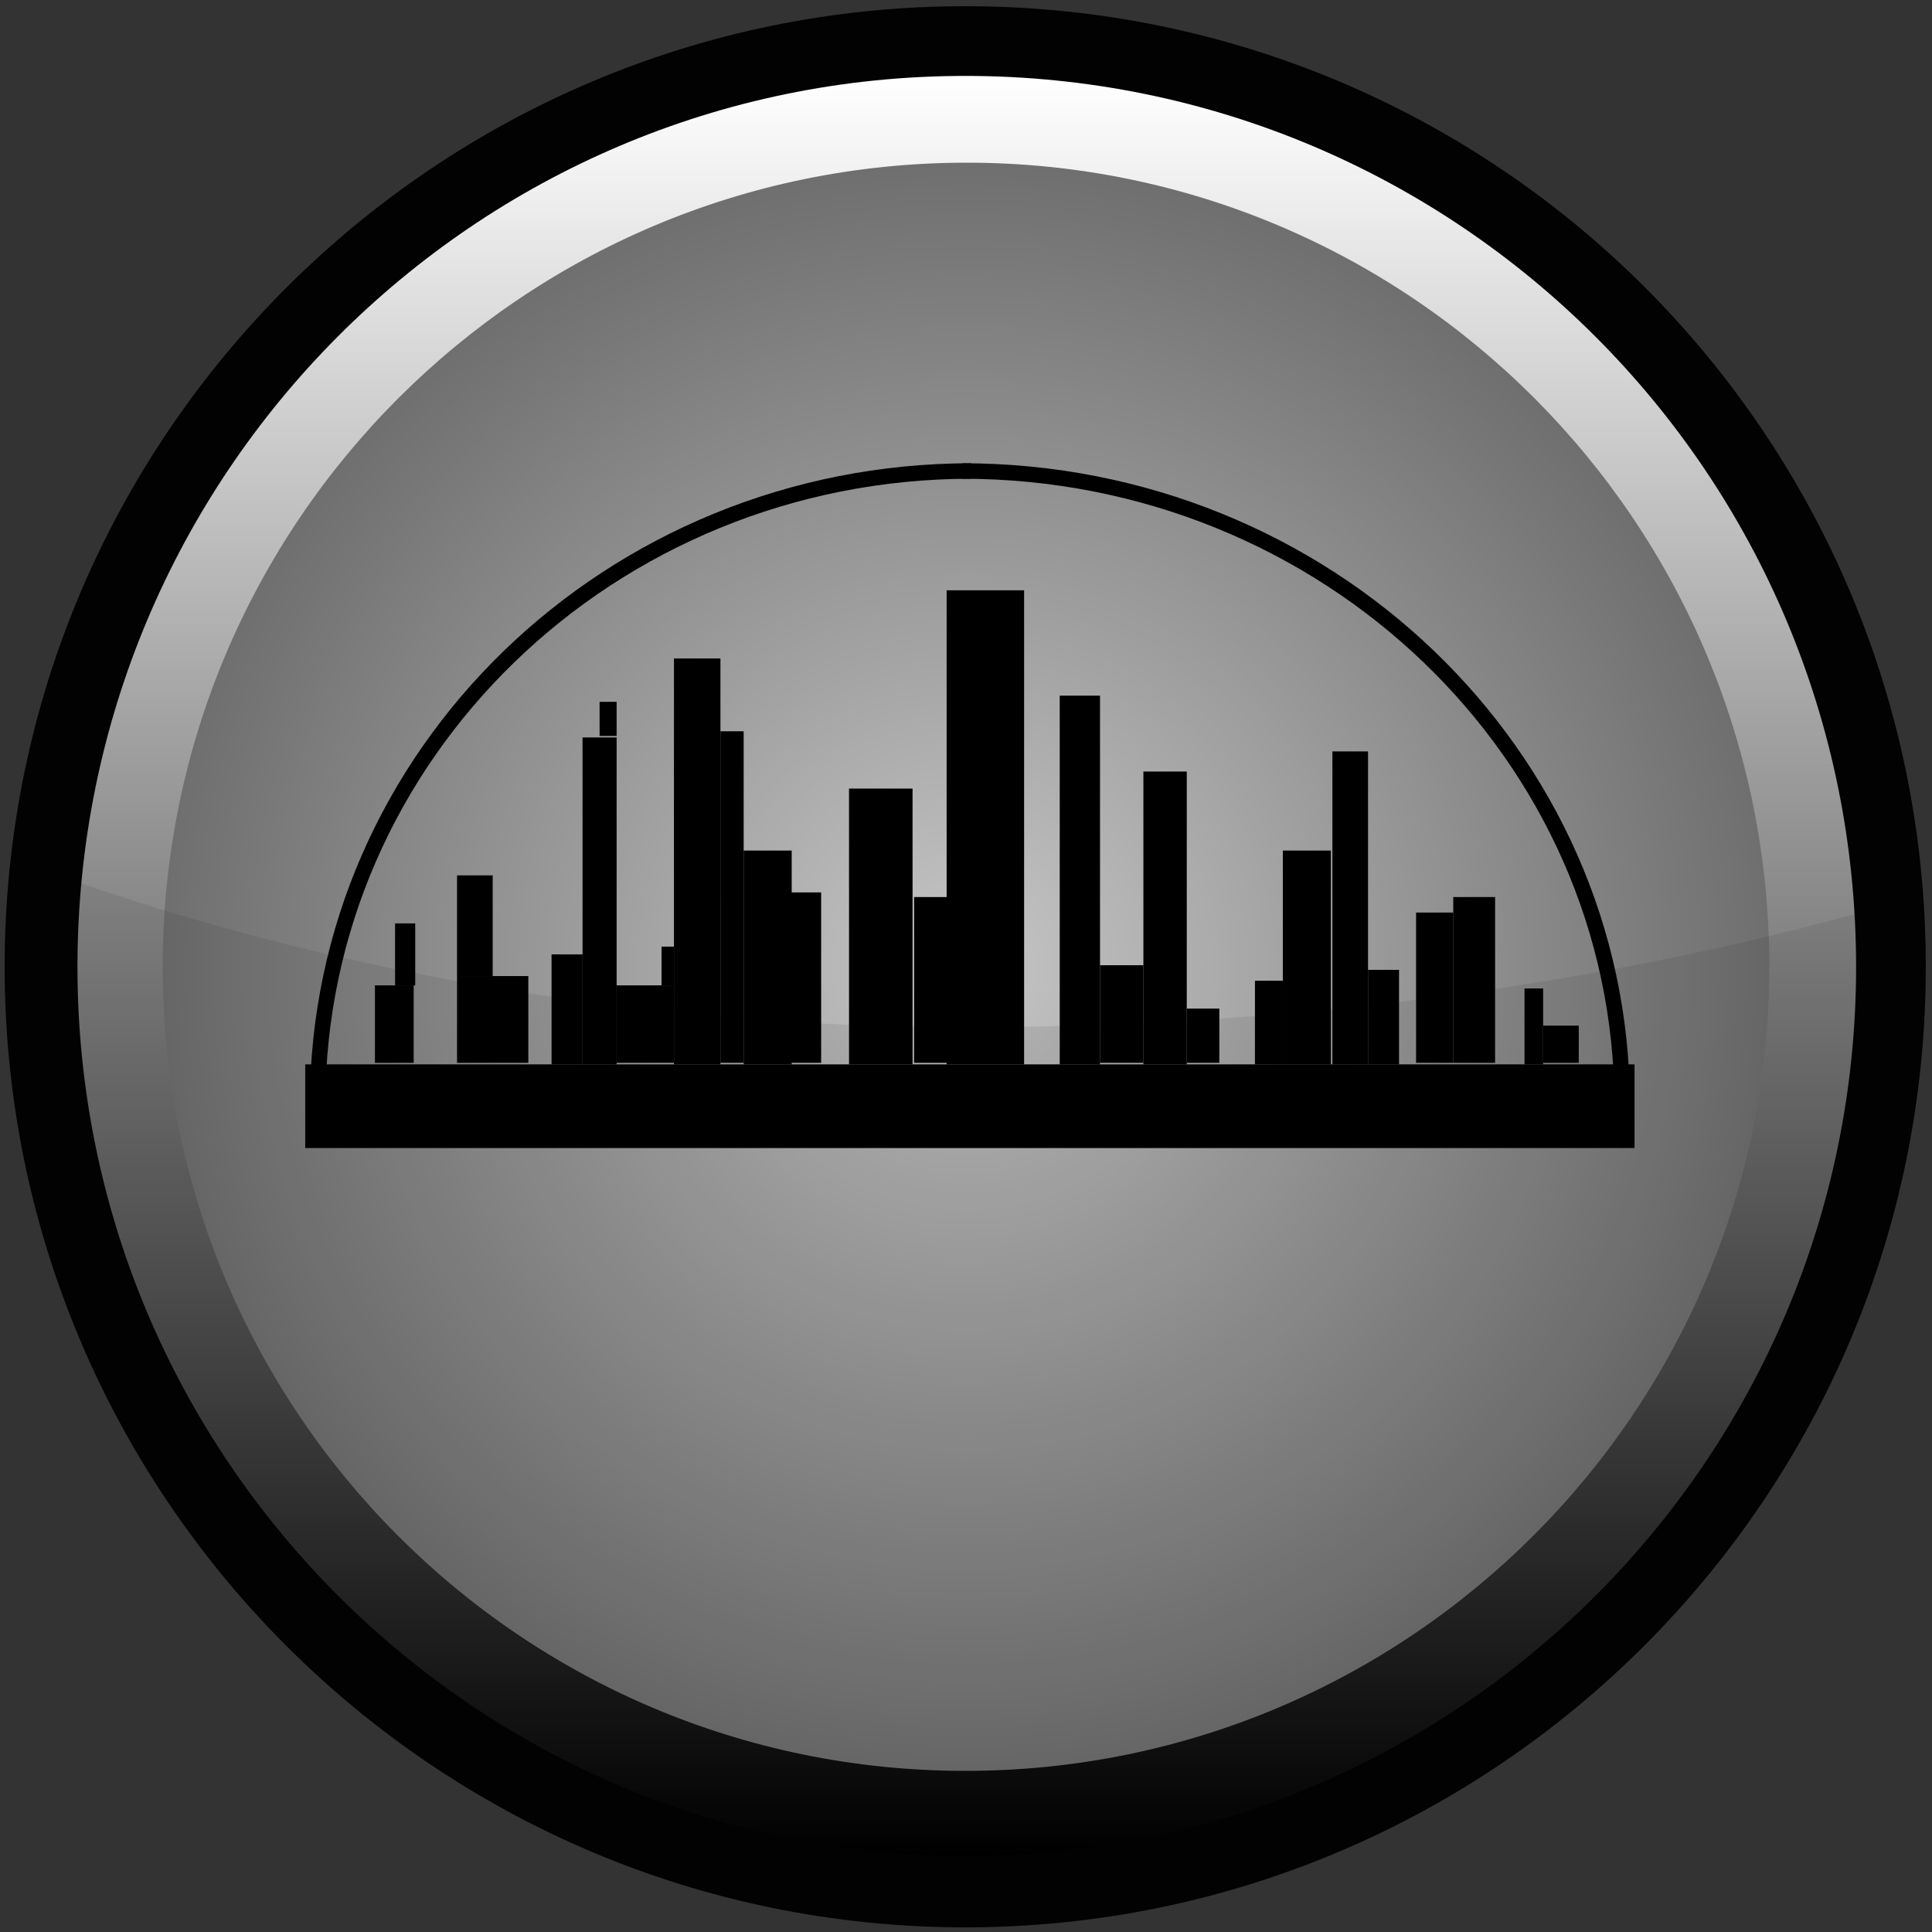 <?xml version="1.0" encoding="utf-8"?>
<!-- Generator: Adobe Illustrator 26.3.1, SVG Export Plug-In . SVG Version: 6.00 Build 0)  -->
<svg version="1.1" id="city" xmlns="http://www.w3.org/2000/svg" xmlns:xlink="http://www.w3.org/1999/xlink" x="0px" y="0px"
	 viewBox="0 0 124.7 124.7" style="enable-background:new 0 0 124.7 124.7;" xml:space="preserve">
<rect x="0" y="0" width="124.7" height="124.7" fill="#333333" stroke="none"/>
<style type="text/css">
	.st0{fill:#020203;}
	.st1{fill:url(#SVGID_1_);}
	.st2{fill:url(#SVGID_00000004517651519056852400000005491515165679050884_);}
	.st3{fill:none;stroke:#000000;stroke-miterlimit:10;}
	.st4{opacity:8.000000e-02;fill:#020203;enable-background:new    ;}
</style>
<g id="tagCity">
	<path class="st0" d="M124.3,62.4c0,34.2-27.8,62-62,62s-62-27.8-62-62s27.8-62,62-62C96.6,0.4,124.3,28.1,124.3,62.4z"/>
	
		<linearGradient id="SVGID_1_" gradientUnits="userSpaceOnUse" x1="62.34" y1="136.798" x2="62.34" y2="21.938" gradientTransform="matrix(1 0 0 1 0 -17.008)">
		<stop  offset="0" style="stop-color:#000000"/>
		<stop  offset="1" style="stop-color:#FFFFFF"/>
	</linearGradient>
	<path class="st1" d="M119.8,62.4c0,31.7-25.7,57.4-57.4,57.4c-31.7,0-57.4-25.7-57.4-57.4S30.6,4.9,62.3,4.9
		C94.1,4.9,119.8,30.6,119.8,62.4z"/>
	
		<radialGradient id="SVGID_00000132058994871969402620000015170211865547431583_" cx="62.34" cy="63.372" r="51.86" gradientTransform="matrix(1 0 0 -1 0 125.732)" gradientUnits="userSpaceOnUse">
		<stop  offset="0" style="stop-color:#C6C6C6"/>
		<stop  offset="1" style="stop-color:#706F6F"/>
	</radialGradient>
	<path style="fill:url(#SVGID_00000132058994871969402620000015170211865547431583_);" d="M114.2,62.4c0,28.6-23.2,51.9-51.9,51.9
		S10.5,91,10.5,62.4s23.2-51.9,51.9-51.9C91,10.5,114.2,33.7,114.2,62.4z"/>
	<g id="miasto_logo_00000042735629474522904260000011247504104073179538_">
		<path class="st3" d="M20.5,71.3c0-22.6,18.9-40.9,42.2-40.9"/>
		<path class="st3" d="M104.7,71.3c0-22.6-19.1-40.9-42.6-40.9"/>
		<rect x="19.7" y="68.7" width="85.8" height="5.4"/>
		<rect x="24.2" y="63.6" width="2.5" height="5"/>
		<rect x="25.5" y="59.6" width="1.3" height="4"/>
		<rect x="29.5" y="63" width="4.6" height="5.6"/>
		<rect x="29.5" y="56.5" width="2.3" height="6.5"/>
		<rect x="35.6" y="61.6" width="2" height="7.1"/>
		<rect x="37.6" y="47.6" width="2.2" height="21.1"/>
		<rect x="38.7" y="45.3" width="1.1" height="2.2"/>
		<rect x="39.8" y="63.6" width="3.7" height="5"/>
		<rect x="42.7" y="61.1" width="0.8" height="2.5"/>
		<rect x="43.5" y="42.5" width="3" height="26.2"/>
		<rect x="46.5" y="47.2" width="1.5" height="21.4"/>
		<rect x="48" y="54.9" width="3.1" height="13.8"/>
		<rect x="51" y="57.6" width="2" height="11"/>
		<rect x="54.8" y="50.9" width="4.1" height="17.8"/>
		<rect x="59" y="57.9" width="2.2" height="10.7"/>
		<rect x="61.1" y="38.1" width="5" height="30.6"/>
		<rect x="68.4" y="44.9" width="2.6" height="23.8"/>
		<rect x="73.8" y="49.8" width="2.8" height="18.9"/>
		<rect x="71" y="62.3" width="2.8" height="6.3"/>
		<rect x="76.6" y="65.1" width="2.1" height="3.5"/>
		<rect x="81" y="63.3" width="1.8" height="5.4"/>
		<rect x="82.8" y="54.9" width="3.1" height="13.8"/>
		<rect x="86" y="48.5" width="2.3" height="20.2"/>
		<rect x="88.3" y="62.6" width="2" height="6.1"/>
		<rect x="91.4" y="58.9" width="2.4" height="9.7"/>
		<rect x="93.8" y="57.9" width="2.7" height="10.7"/>
		<rect x="98.4" y="63.8" width="1.2" height="4.9"/>
		<rect x="99.6" y="66.2" width="2.3" height="2.4"/>
	</g>
	<path id="darker" class="st4" d="M119.8,62.4c0-1.2,0-2.3-0.1-3.4c-11.6,3.2-31.5,7.3-57.3,7.3c-25.1,0-45.1-5.1-57.2-9.3
		c-0.2,1.8-0.3,3.6-0.3,5.4c0,31.7,25.7,57.4,57.4,57.4C94.1,119.8,119.8,94.1,119.8,62.4z"/>
</g>
</svg>
